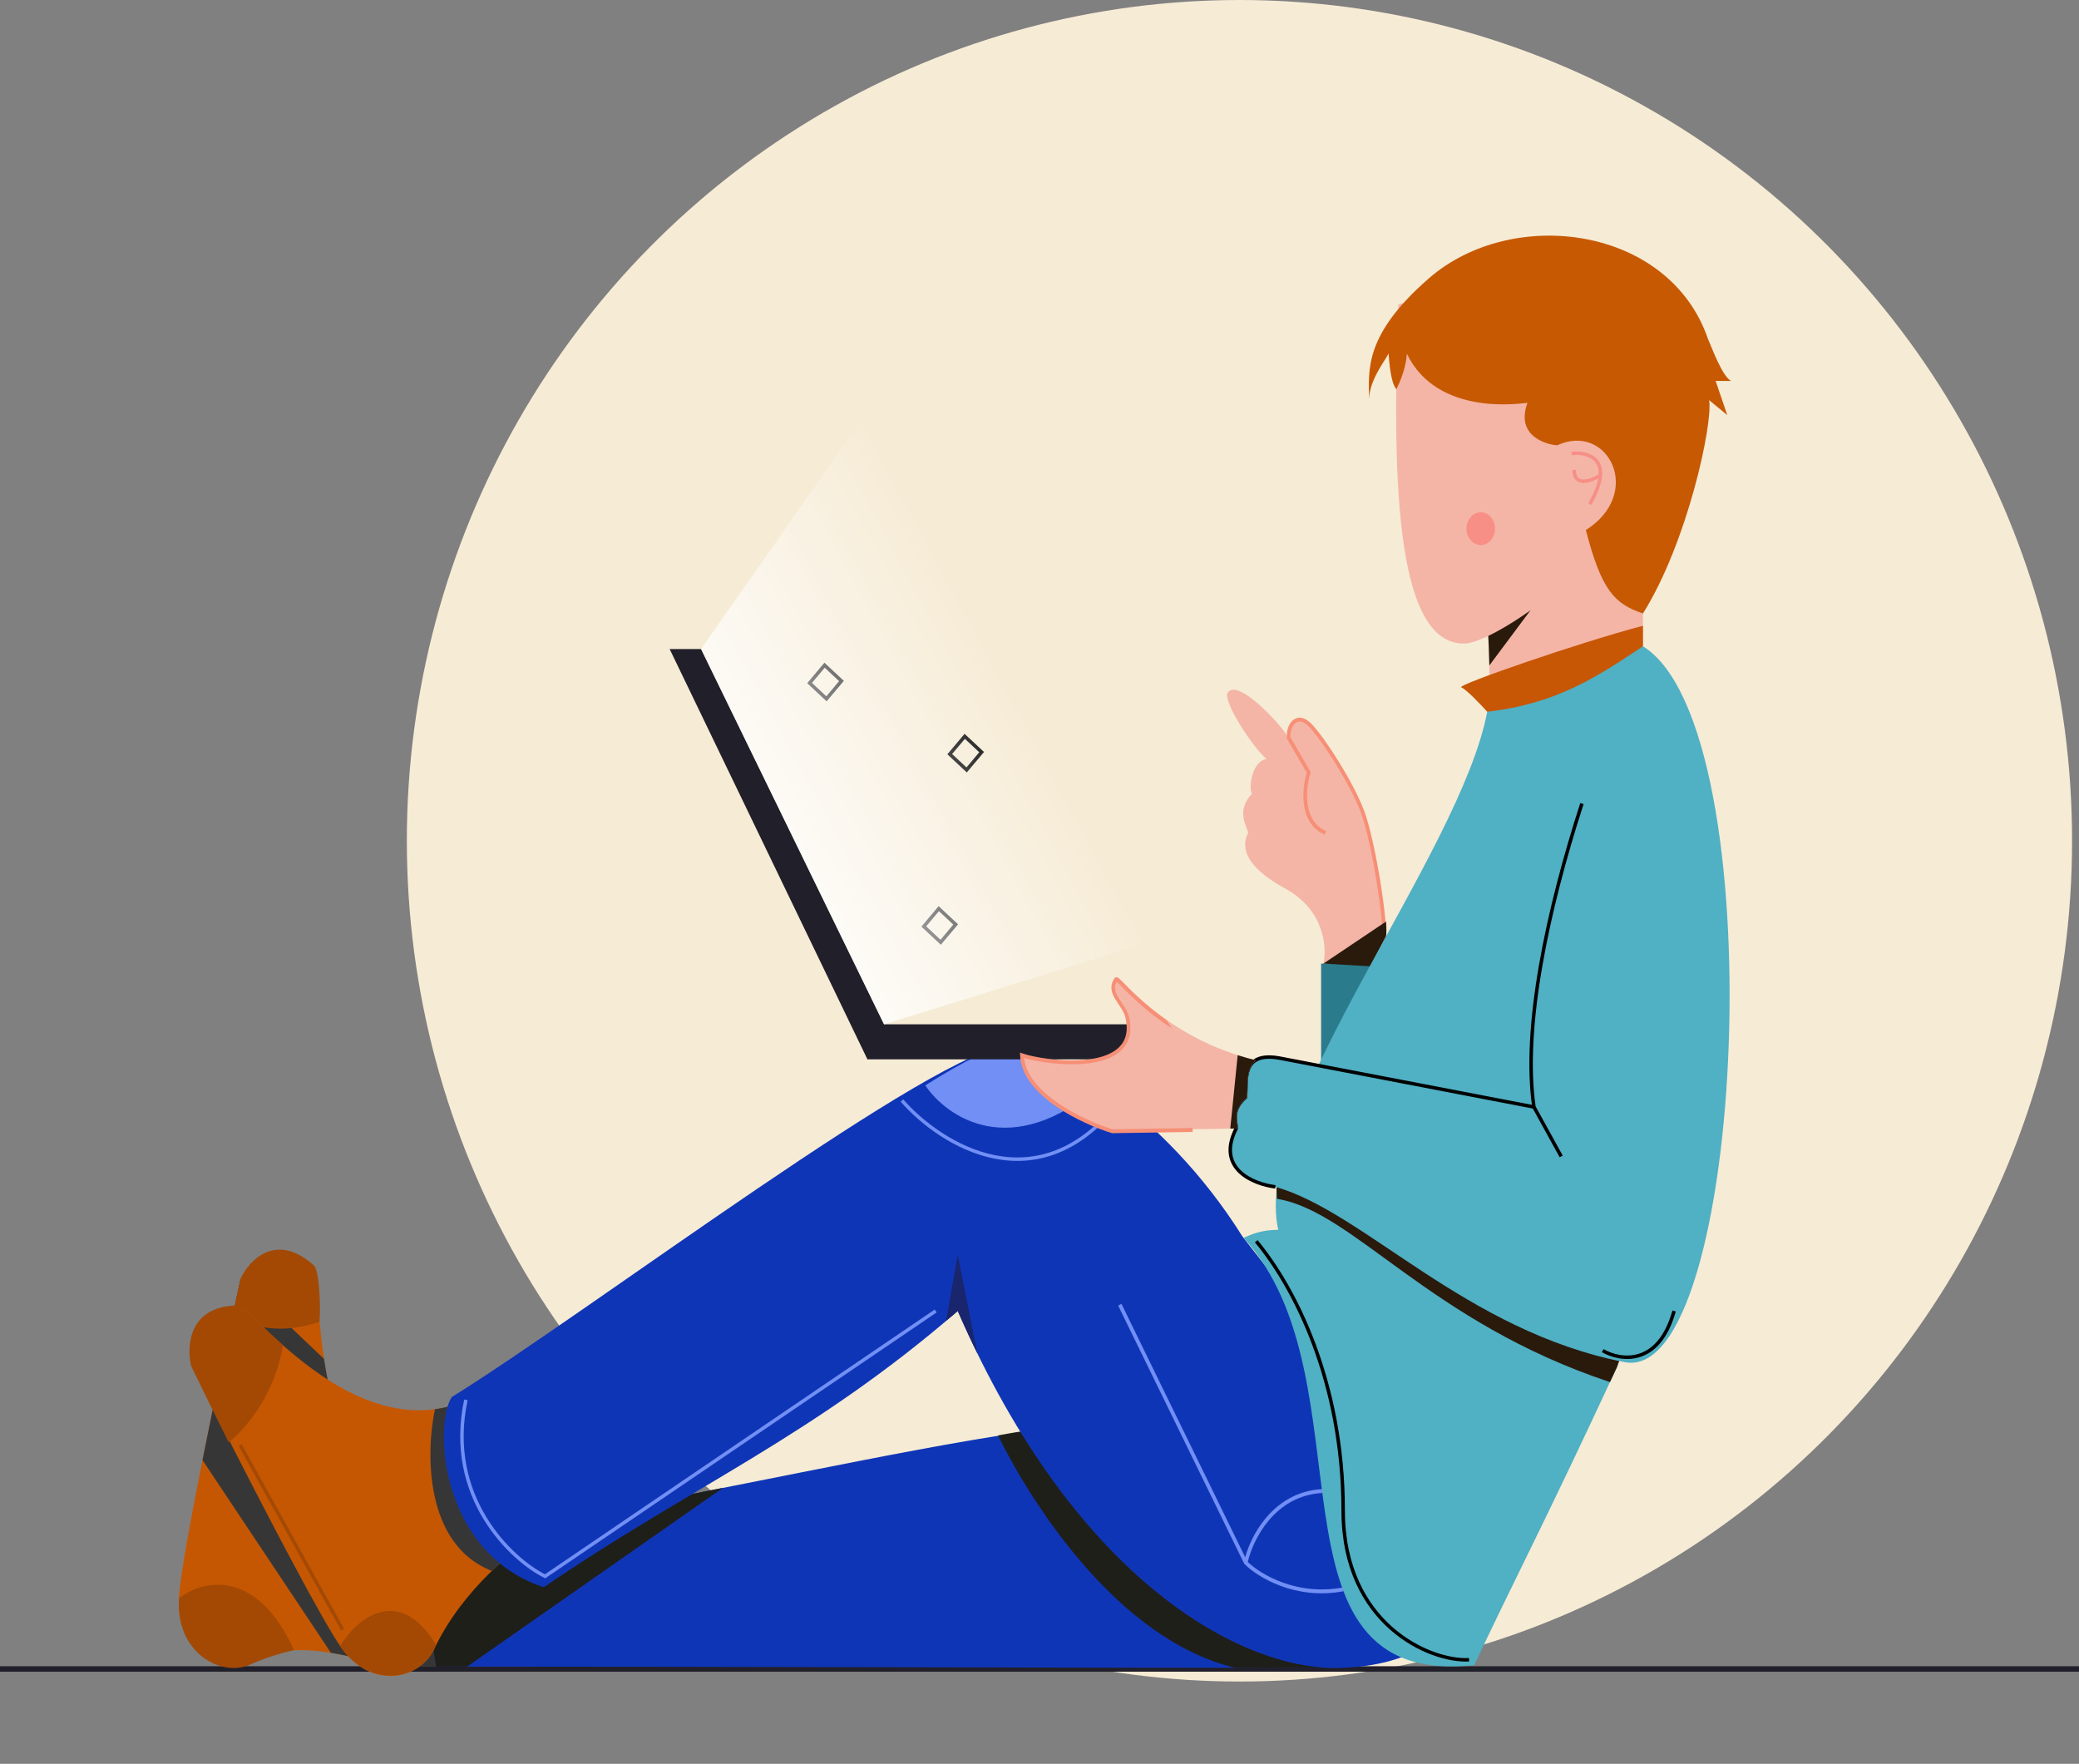 <svg width="600" height="509" viewBox="0 0 600 509" fill="none" xmlns="http://www.w3.org/2000/svg">
<rect x="0" y="0" width="600" height="509" fill="#808080" stroke="none"/>
<ellipse cx="357.708" cy="242.62" rx="240.292" ry="242.62" fill="#F6EBD5"/>
<path d="M395.003 278.066H381.936C382.993 273.425 382.253 262.586 370.834 256.349C356.561 248.554 359.204 242.428 360.261 240.201C359.204 237.417 357.089 233.519 361.318 229.064C360.261 227.394 361.318 219.598 365.548 219.041C361.671 215.886 352.808 202.289 354.307 199.921C357.055 195.58 369.248 208.462 371.891 212.916C371.891 209.018 374.534 205.677 378.235 209.575C381.935 213.473 389.865 225.723 393.037 234.076C396.209 242.428 399.954 266.372 399.139 270.27C397.765 272.875 396.382 275.476 395.003 278.066Z" fill="#F4B5A6"/>
<path d="M381.274 278.066V309.639C385.844 299.556 391.394 288.9 397.004 278.066H384.138H381.274Z" fill="#2A7C8D"/>
<path d="M371.436 211.202C371.7 209.733 372.337 208.422 373.325 207.688C374.011 207.178 374.847 206.966 375.772 207.176C376.681 207.382 377.637 207.984 378.616 209.015C380.525 211.026 383.486 215.142 386.361 219.79C389.24 224.443 392.064 229.679 393.685 233.946C395.31 238.224 397.064 246.43 398.307 254.023C398.93 257.827 399.428 261.496 399.719 264.464C399.864 265.947 399.958 267.262 399.989 268.335C400.02 269.392 399.992 270.262 399.874 270.828L399.857 270.908L399.819 270.98C398.432 273.612 397.034 276.239 395.641 278.855L394.71 278.305C396.09 275.714 397.472 273.114 398.846 270.51C398.922 270.08 398.951 269.36 398.922 268.37C398.891 267.334 398.8 266.048 398.656 264.579C398.369 261.643 397.875 258.001 397.255 254.214C396.012 246.623 394.273 238.521 392.694 234.364C391.11 230.196 388.328 225.03 385.467 220.404C382.602 215.773 379.689 211.736 377.861 209.81C376.971 208.873 376.19 208.421 375.548 208.275C374.921 208.133 374.389 208.273 373.941 208.607C373.03 209.283 372.4 210.824 372.366 212.631L378.289 222.838L378.211 223.086C377.517 225.277 376.922 228.757 377.378 232.05C377.832 235.325 379.31 238.345 382.713 239.821L382.307 240.861C378.447 239.187 376.811 235.741 376.321 232.212C375.852 228.825 376.424 225.298 377.12 222.981L371.378 213.085L371.376 213.082L371.436 211.202Z" fill="#F78F76"/>
<path d="M395.506 278.855L381.935 278.066L400.001 265.941C400.146 267.926 400.158 269.421 400.001 270.172C398.628 272.778 396.886 276.265 395.506 278.855Z" fill="#291A0C"/>
<rect y="480.827" width="600" height="1.579" fill="#21202A"/>
<path d="M51.663 460.56C50.524 476.568 63.85 483.486 72.238 479.249C87.372 472.744 98.93 478.197 114.981 480.928C124.263 458.578 130.195 446.163 126.966 439.092C125.06 438.585 123.294 438.063 121.682 437.525C88.288 426.388 93.097 367.784 90.677 365.585C79.704 355.618 71.925 363.866 69.408 369.236C63.873 394.342 52.575 447.755 51.663 460.56Z" fill="#C55703"/>
<path d="M126.966 439.092C125.06 438.584 123.294 438.062 121.682 437.525C102.885 431.256 96.193 409.949 93.501 392.126L69.408 369.236C66.547 382.211 62.147 402.748 58.437 421.332L95.506 476.957C101.582 477.957 107.836 479.712 114.981 480.927C124.263 458.578 130.195 446.162 126.966 439.092Z" fill="#363636"/>
<path d="M90.717 365.291C79.744 355.324 71.965 363.572 69.448 368.943C68.745 372.131 67.949 375.777 67.093 379.738C77.263 385.719 87.638 382.963 92.135 381.47C92.509 380.681 92.509 367.657 90.717 365.291Z" fill="#A34904"/>
<path d="M51.685 461.194C50.546 477.201 64.272 484.375 72.66 480.138C76.68 478.41 80.741 477.1 84.839 476.159C73.965 452.075 58.073 456.062 51.685 461.194Z" fill="#A34904"/>
<path d="M114.981 480.927C112.139 459.992 119.405 447.083 123.97 441.855C127.245 442.712 130.337 441.46 135.668 441.549C132.768 449.736 127.731 467.156 126.592 480.927C122.472 480.927 119.476 480.927 114.981 480.927Z" fill="#363636"/>
<path d="M328.386 412.492C310.262 402.998 160.348 444.505 119.85 442.093L125.843 480.928C218.352 480.928 315.976 481.322 387.266 481.322C379.765 445.119 337.292 417.158 328.386 412.492Z" fill="#0F35B7"/>
<path d="M125.843 480.927L119.85 442.093C136.514 443.085 171.704 436.642 208.614 429.375L134.831 480.929C131.831 480.928 128.834 480.927 125.843 480.927Z" fill="#1F1F1A"/>
<path d="M387.266 481.322C379.764 445.119 341.037 421.439 332.13 416.773L332.067 416.74C325.614 413.359 316.76 408.72 288.015 414.228C297.503 433.482 322.397 473.098 356.554 481.322C365.401 481.438 378.895 481.322 387.266 481.322Z" fill="#1F1F1A"/>
<path d="M125.525 475.402C121.808 484.341 107.47 488.251 98.443 475.402C93.102 467.8 78.334 439.565 66.42 416.183C62.224 407.947 58.382 400.313 55.431 394.395C54.015 388.622 54.794 377.076 69.237 377.076C70.397 377.076 75.184 382.547 82.353 388.808C94.877 399.747 114.669 413.097 135.083 403.892C139.864 401.737 145.663 398.463 152.183 394.395C152.324 401.099 157.491 417.842 177.033 430.357C173.473 431.813 167.187 434.613 160.041 439.17C148.002 446.847 133.522 458.925 125.525 475.402Z" fill="#C55703"/>
<path d="M177.033 430.357C173.472 431.813 167.186 434.613 160.04 439.17C154.243 442.867 147.88 447.584 141.947 453.322C122.472 445.761 122.884 419.062 125.524 406.658C128.678 406.229 131.873 405.34 135.083 403.892C139.863 401.737 145.662 398.463 152.182 394.395C152.323 401.099 157.491 417.842 177.033 430.357Z" fill="#363636"/>
<path d="M68.748 376.734C54.542 376.734 53.776 388.386 55.169 394.212C58.071 400.185 61.85 407.889 65.977 416.201C70.278 413.006 79.433 402.613 81.648 388.18C74.597 381.861 69.889 376.734 68.748 376.734Z" fill="#A34904"/>
<path d="M125.843 474.613C122.097 484.874 107.116 487.922 98.127 475.038C102.534 467.569 114.844 456.687 125.843 474.613Z" fill="#A34904"/>
<path d="M160.3 439.092C167.445 434.513 173.219 431.492 176.779 430.028C157.239 417.453 152.071 400.836 151.93 394.1C145.411 398.188 139.612 401.477 134.831 403.643C137.486 412.68 146.707 432.421 160.3 439.092Z" fill="#31BC68"/>
<path d="M431.46 441.13C414.011 426.742 375.602 378.932 358.579 356.826C335.704 320.293 302.721 301.746 291.55 301.746C271.335 301.746 170.412 378.313 130.337 403.177C125.142 411.607 127.076 448.145 156.929 458.036C198.923 429.272 234.457 414.622 276.405 378.313C310.983 457.559 358.951 481.322 385.018 481.322C422.469 481.322 430.396 453.87 431.46 441.13Z" fill="#0F35B7"/>
<path d="M273.034 381.118C274.393 380.078 275.517 379.14 276.405 378.313C278.252 382.548 280.139 386.625 282.058 390.548L276.405 362.131L273.034 381.118Z" fill="#19256D"/>
<path d="M260.3 317.576C271.469 330.352 299.708 348.237 323.308 317.576" stroke="#718FF4"/>
<path d="M291.55 301.746C286.931 301.746 278.204 306.176 267.041 313.212C273.231 322.428 291.957 335.33 317.338 313.212C306.231 305.586 296.633 301.746 291.55 301.746Z" fill="#718FF4"/>
<path d="M337.828 305.693V295.592H255.14L202.327 187.292H193.258L250.339 305.693H337.828Z" fill="#21202A"/>
<rect x="0.687" y="-0.041" width="6.719" height="6.671" transform="matrix(0.644 -0.765 0.731 0.683 233.233 197.656)" stroke="black"/>
<rect x="0.687" y="-0.041" width="6.719" height="6.671" transform="matrix(0.644 -0.765 0.731 0.683 273.683 218.179)" stroke="black"/>
<rect x="0.687" y="-0.041" width="6.719" height="6.671" transform="matrix(0.644 -0.765 0.731 0.683 266.192 267.908)" stroke="black"/>
<path d="M255.141 295.593L202.328 187.292L258.427 107.173L330.712 272.146L255.141 295.593Z" fill="url(#paint0_linear_2_317)"/>
<path d="M423.97 162.822C431.513 162.822 429.768 209.643 429.588 215.313L474.157 199.921V170.504V147.824L423.97 162.822Z" fill="#F4B5A6"/>
<path d="M423.97 162.822C428.256 162.822 429.543 177.935 429.823 192.028L459.551 152.189L423.97 162.822Z" fill="#291A0C"/>
<path d="M425.468 168.9C430.153 168.9 432.174 174.136 432.986 179.398L442.697 157.297L425.468 168.9Z" fill="#B43034"/>
<path d="M425.468 480.533C361.798 487.242 396.629 398.046 358.801 357.148C359.688 357.148 362.526 354.9 368.912 354.9C360.93 320.613 421.348 246.887 429.213 205.386C443.82 194.001 441.573 195.58 474.157 186.502C496.629 225.18 483.162 348.966 466.667 394.494C444.709 441.757 436.704 456.458 425.468 480.533Z" fill="#50B0C4"/>
<path d="M423.97 478.954C412.859 479.612 387.64 468.773 387.64 435.935C387.64 398.441 373.408 371.208 362.547 358.184" stroke="black"/>
<path d="M466.667 394.494C465.98 395.973 465.307 397.419 464.647 398.836C412.36 381.47 390.637 349.502 368.539 345.95C367.803 337.566 370.128 332.421 374.561 321.085L478.652 344.117C475.298 364.438 471.092 382.282 466.667 394.494Z" fill="#291A0C"/>
<path d="M474.157 186.502C461.049 195.185 449.438 203.078 429.214 205.386C427.341 203.301 423.221 198.974 421.723 198.342C420.225 197.711 456.055 185.318 474.157 180.582V186.502Z" fill="#C75605"/>
<path d="M468.851 393.076C503.745 399.913 512.36 210.183 474.157 186.502C457.678 222.023 437.541 284.035 442.7 319.446C422.242 315.511 378.978 307.192 369.585 305.394C357.843 303.146 359.978 312.139 359.445 316.635C355.175 320.57 356.776 323.38 356.777 325.628C350.799 337.319 361.825 341.741 368.084 342.49C393.802 349.797 422.954 384.083 468.851 393.076Z" fill="#50B0C4"/>
<path d="M462.547 389.758C467.541 392.652 478.652 394.415 483.146 378.313" stroke="black"/>
<path d="M368.084 342.49C361.825 341.74 350.799 337.319 356.777 325.628C356.776 323.38 355.175 320.569 359.445 316.635C359.978 312.138 357.843 303.145 369.585 305.394C378.978 307.192 422.242 315.511 442.7 319.445M442.7 319.445C439.37 296.585 446.582 262.638 456.546 231.889M442.7 319.445L450.562 333.715" stroke="black"/>
<path d="M359.872 316.593C355.591 320.555 357.196 323.386 357.197 325.65L321.348 326.216C312.788 323.574 295.559 315.461 295.131 304.139C301.552 306.404 329.909 310.366 325.629 292.818C324.559 288.855 319.743 286.025 322.418 282.063C322.953 280.93 335.259 299.368 362.547 305.999C359.347 308.252 360.238 313.487 359.872 316.593Z" fill="#F4B5A6"/>
<path d="M359.872 316.593C355.591 320.555 357.196 323.385 357.197 325.65L355.056 325.684L357.197 304.495C358.912 305.044 360.695 305.549 362.547 305.999C359.347 308.252 360.238 313.487 359.872 316.593Z" fill="#291A0C"/>
<path d="M322.479 283.475C322.406 283.408 322.343 283.351 322.288 283.304C321.873 284.042 321.765 284.708 321.831 285.336C321.909 286.088 322.241 286.845 322.725 287.663C323.015 288.153 323.328 288.616 323.654 289.101L323.654 289.101L323.654 289.101C323.892 289.454 324.137 289.818 324.387 290.211C324.953 291.104 325.489 292.075 325.778 293.143L325.782 293.157C326.331 295.404 326.366 297.345 325.963 299.012C325.559 300.683 324.722 302.043 323.578 303.133C321.311 305.296 317.852 306.386 314.158 306.847C307.275 307.706 299.247 306.419 295.536 305.311C296.102 310.304 300.13 314.706 305.237 318.248C310.549 321.933 316.864 324.571 321.083 325.879L344.195 325.515V326.639L320.939 327.005L320.862 326.982C316.57 325.66 310.108 322.971 304.653 319.187C299.233 315.428 294.637 310.467 294.413 304.556L294.382 303.743L295.113 304C298.237 305.1 306.803 306.633 314.033 305.731C317.653 305.279 320.844 304.227 322.865 302.299C323.867 301.344 324.584 300.172 324.932 298.734C325.281 297.292 325.267 295.549 324.753 293.445C324.51 292.55 324.049 291.697 323.503 290.837C323.293 290.505 323.059 290.157 322.823 289.806L322.823 289.806C322.474 289.287 322.119 288.759 321.823 288.259C321.31 287.392 320.878 286.463 320.773 285.459C320.667 284.438 320.905 283.396 321.628 282.319C321.678 282.234 321.75 282.152 321.851 282.094C321.97 282.024 322.089 282.009 322.183 282.013C322.35 282.021 322.49 282.094 322.572 282.143C322.751 282.248 322.96 282.427 323.18 282.63C323.523 282.947 323.978 283.408 324.535 283.973L324.535 283.973C324.708 284.149 324.892 284.335 325.086 284.53C326.725 286.184 329.136 288.556 332.372 291.166C333.68 292.221 335.123 293.315 336.704 294.416L338.202 296.756C335.762 295.172 333.607 293.576 331.726 292.059C328.446 289.412 326.002 287.009 324.351 285.342C324.148 285.138 323.959 284.946 323.782 284.767L323.781 284.767C323.231 284.209 322.802 283.774 322.479 283.475Z" fill="#F68F76"/>
<path d="M403.583 87.907C401.475 142.608 403.588 185.713 422.472 185.713C430.995 185.713 459.088 165.137 470.037 149.798C483.392 103.433 419.302 81.791 403.583 87.907Z" fill="#F4B5A6"/>
<path d="M453.558 130.853C457.113 130.469 462.265 131.53 461.872 137.168M458.801 145.456C460.823 141.963 461.726 139.253 461.872 137.168M461.872 137.168C459.35 138.747 454.307 140.641 454.307 135.59" stroke="#F68F87"/>
<path fill-rule="evenodd" clip-rule="evenodd" d="M322.7 376.751L323.649 376.246L359.355 449.364C360.279 446.095 362.192 441.795 365.339 438.047C368.981 433.711 374.288 430.1 381.62 429.709L381.681 430.827C374.688 431.199 369.634 434.632 366.142 438.79C362.753 442.826 360.849 447.534 360.107 450.737C363.842 454.329 374.22 460.579 387.512 458.093L387.706 459.195C373.737 461.807 362.874 455.068 359.15 451.324L359.084 451.258L322.7 376.751Z" fill="#718FF4"/>
<path d="M431.461 152.561C431.461 155.176 429.616 157.297 427.341 157.297C425.065 157.297 423.221 155.176 423.221 152.561C423.221 149.945 425.065 147.824 427.341 147.824C429.616 147.824 431.461 149.945 431.461 152.561Z" fill="#FB4348" fill-opacity="0.33"/>
<path d="M405.993 102.043C405.993 103.49 405.393 107.568 402.996 112.304C401.873 111.12 401.124 107.568 400.749 102.043C399.352 104.619 395.35 109.597 395.119 115.057C395.126 115.458 395.131 115.856 395.131 116.251C395.106 115.851 395.103 115.453 395.119 115.057C394.972 106.622 393.769 96.535 412.359 80.336C436.509 59.292 481.679 65.231 492.884 97.701C493.633 99.28 497.004 108.752 499.625 109.936H495.131L498.502 119.803L493.258 115.461C494.382 122.171 487.041 156.507 474.157 177.03C465.918 174.267 462.172 170.321 457.678 152.955C474.532 142.299 464.045 121.776 449.438 128.486C447.566 128.486 437.079 126.512 440.824 116.251C439.7 116.251 414.981 120.592 405.993 102.043Z" fill="#C75903"/>
<path d="M270.037 378.313L157.303 454.879C147.566 450.011 128.465 432.067 134.457 403.966" stroke="#718FF4"/>
<path d="M69.288 416.99L98.876 470.271" stroke="#A34904"/>
<defs>
<linearGradient id="paint0_linear_2_317" x1="216.854" y1="262.674" x2="303.224" y2="216.046" gradientUnits="userSpaceOnUse">
<stop stop-color="white"/>
<stop offset="1" stop-color="white" stop-opacity="0"/>
</linearGradient>
</defs>
</svg>
